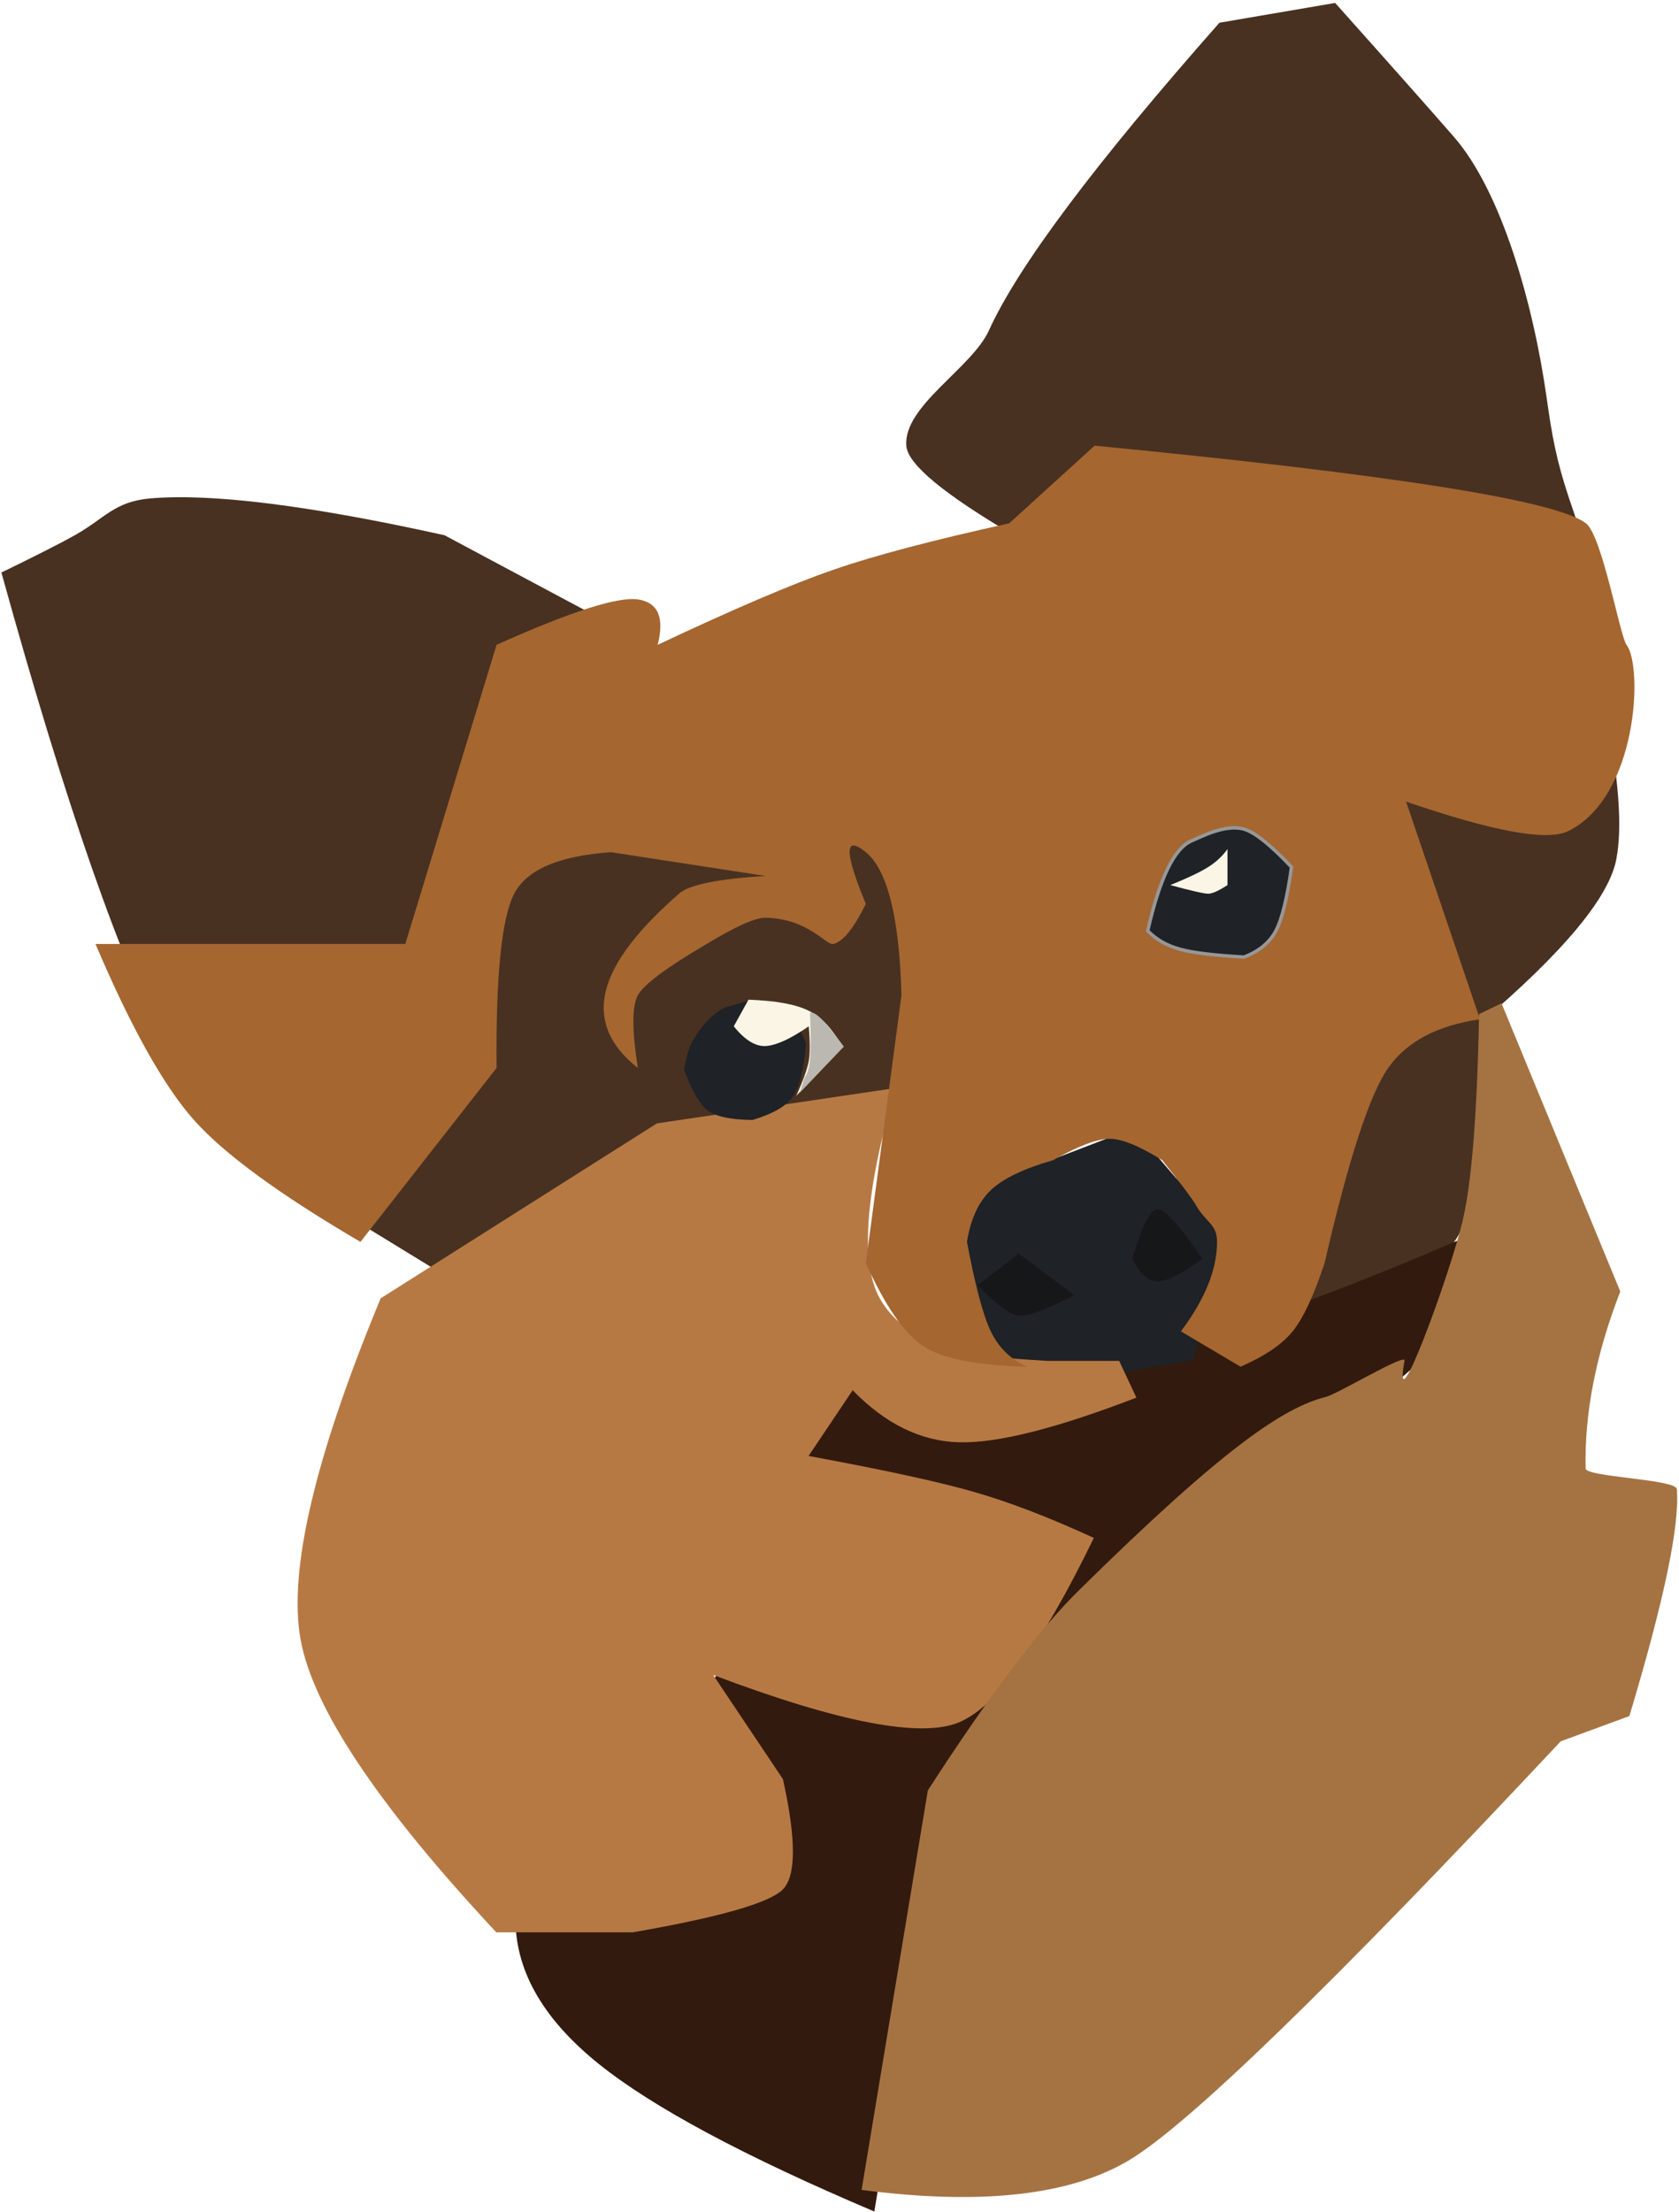 
<svg width="489px" height="644px" viewBox="0 0 489 644" version="1.1" xmlns="http://www.w3.org/2000/svg" xmlns:xlink="http://www.w3.org/1999/xlink">
    <!-- Generator: Sketch 46.2 (44496) - http://www.bohemiancoding.com/sketch -->
    <desc>Created with Sketch.</desc>
    <defs></defs>
    <g id="Logo" stroke="none" stroke-width="1" fill="none" fill-rule="evenodd">
        <g id="Inu">
            <path d="M430.867,298.004 C455.329,277.195 468.62,261.242 470.742,250.145 C474.397,231.031 465.056,199.985 466.156,188.762 C467.606,173.967 461.043,157.247 456.992,145.09 C453.204,133.724 452.012,126.828 450.453,115.801 C446.598,88.539 437.343,55.791 423.444,39.844 C416.418,31.784 404.886,18.788 388.848,0.855 L355.152,6.617 C318.838,47.728 296.464,77.578 288.031,96.168 C283.032,107.188 263.033,118.167 263.961,129.805 C264.386,135.134 274.818,143.8 295.258,155.801 L191.195,188.762 L129.445,155.801 C90.17,147.116 61.613,143.546 43.773,145.09 C33.286,145.997 30.599,150.864 21.801,155.801 C17.689,158.108 10.558,161.729 0.41,166.664 C19.289,234.844 35.636,281.607 49.449,306.953 C63.263,332.3 81.63,348.642 104.551,355.98 L149.32,383.379 L191.195,329.508 L221.977,355.98 C231.636,341.307 239.096,332.483 244.355,329.508 C279.135,309.835 305.514,310.195 317.371,306.953 C325.945,304.609 350.647,372.811 383.488,387.727 C391.856,391.527 411.867,364.376 419.223,364 C427.729,363.565 431.611,341.566 430.867,298.004 Z" id="Path-49" fill="#483121"></path>
            <path d="M424.277,382.826 C419.18,395.111 391.436,416.154 341.045,445.953 C311.292,472.876 292.063,496.303 283.359,516.232 C274.656,536.162 265.086,578.676 254.65,643.775 C216.833,627.752 190.058,613.414 174.328,600.762 C158.598,588.109 150.533,574.425 150.135,559.709 L210.01,486.119 C220.844,456.546 229.671,434.626 236.49,420.357 C243.31,406.089 247.54,400.692 249.18,404.166 C289.958,400.625 320.579,396.346 341.045,391.328 C361.511,386.31 389.255,376.28 424.277,361.236 C429.375,363.344 429.375,370.541 424.277,382.826 Z" id="Path-55" fill="#331A0E"></path>
            <polygon id="Path-58" fill="#1F2226" points="308.07 336.926 330.084 328.48 358.732 361.869 347.514 395.924 286.475 406.59 273.143 363.938 295.174 332.424"></polygon>
            <path d="M191.322,327.018 L260.797,316.732 C251.96,347.159 250.437,367.565 256.229,377.951 C259.929,384.587 267.082,390.236 279.352,393.346 C283.973,394.517 292.551,395.453 305.086,396.152 L325.953,396.152 L330.965,406.854 C307.687,415.812 290.483,420.146 279.352,419.855 C268.22,419.565 257.881,414.513 248.334,404.699 L235.486,423.834 C257.269,427.841 273.323,431.327 283.648,434.291 C293.973,437.255 305.615,441.722 318.574,447.689 C303.51,478.784 290.436,496.672 279.352,501.352 C268.267,506.032 244.387,501.441 207.713,487.58 L228.025,517.912 C231.897,535.349 231.897,546.041 228.025,549.988 C224.154,553.935 209.572,558.108 184.281,562.506 L144.549,562.506 C110.204,525.719 91.206,497.323 87.555,477.318 C83.904,457.314 91.675,424.191 110.867,377.951 L191.322,327.018 Z" id="Path-54" fill="#B77943"></path>
            <path d="M191.539,187.707 C213.749,177.249 230.814,169.961 242.732,165.844 C254.651,161.727 271.716,157.225 293.926,152.34 L318.805,129.727 C405.545,138.158 453.247,145.696 461.91,152.34 C466.592,155.931 471.843,185.291 473.715,187.707 C478.59,194.002 476.976,232.145 456.645,241.977 C450.555,244.921 434.846,242.045 409.516,233.348 L431.043,296.707 C418.59,298.506 409.673,303.235 404.293,310.895 C398.913,318.554 392.742,337.484 385.781,367.684 C382.645,377.154 379.545,383.779 376.48,387.559 C373.416,391.338 368.363,394.769 361.32,397.852 L343.93,387.559 C350.945,378.227 354.453,369.543 354.453,361.508 C354.453,356.319 351.238,355.927 348.312,350.834 C347.243,348.971 343.978,344.609 338.518,337.746 C331.831,333.585 326.701,331.504 323.129,331.504 C319.557,331.504 314.075,333.585 306.684,337.746 C298.174,340.171 292.136,343.075 288.57,346.457 C285.004,349.839 282.691,354.856 281.629,361.508 C283.998,374.168 286.311,382.851 288.57,387.559 C290.829,392.266 294.329,395.697 299.07,397.852 C284.595,397.497 274.581,395.535 269.031,391.965 C263.481,388.395 257.861,380.301 252.172,367.684 L262.551,289.711 C261.924,267.086 258.465,253.21 252.172,248.082 C245.879,242.954 245.879,247.967 252.172,263.121 C248.697,270.195 245.551,274.087 242.732,274.797 C240.651,275.321 235.436,267.406 222.996,267.156 C220.062,267.097 214.33,269.644 205.801,274.797 C194.19,281.605 187.516,286.577 185.777,289.711 C184.039,292.845 184.039,299.907 185.777,310.895 C176.096,303.275 173.482,294.338 177.938,284.082 C181.045,276.928 187.683,268.925 197.85,260.073 C200.788,257.515 209.17,255.824 222.996,255 L177.938,248.082 C162.878,249.112 153.502,253.109 149.809,260.073 C146.115,267.036 144.386,283.977 144.621,310.895 L104.977,361.508 C81.433,347.731 65.269,335.907 56.484,326.035 C47.7,316.163 38.142,299.084 27.812,274.797 L118.039,274.797 L144.621,187.707 C166.181,178.043 179.899,173.639 185.777,174.496 C191.655,175.353 193.576,179.756 191.539,187.707 Z" id="Path-48" fill="#A56630"></path>
            <path d="M334.268,270.957 C337.769,255.62 342.015,246.897 347.004,244.789 C349.705,243.648 356.862,239.785 362.334,241.365 C365.423,242.258 370.028,245.933 376.146,252.393 C374.907,261.357 373.388,267.545 371.59,270.957 C369.791,274.369 366.706,276.915 362.334,278.596 C353.76,278.136 347.545,277.381 343.689,276.332 C339.834,275.283 336.693,273.491 334.268,270.957 Z" id="Path-50" stroke="#979797" fill="#1F2226"></path>
            <path d="M357.498,247.164 L357.498,257.65 C354.933,259.324 353.056,260.16 351.867,260.16 C350.678,260.16 347.004,259.324 340.846,257.65 C345.882,255.61 349.556,253.863 351.867,252.407 C354.178,250.952 356.055,249.204 357.498,247.164 Z" id="Path-51" fill="#FAF5E5"></path>
            <path d="M234.766,303.682 C232.152,297.575 229.976,294.012 228.238,292.99 C221.55,289.059 214.704,292.442 212.18,292.99 C209.564,293.558 204.901,297.139 201.395,303.682 C200.597,305.169 199.883,307.74 199.252,311.393 C201.299,317.072 203.438,320.91 205.67,322.906 C207.902,324.903 212.395,325.946 219.15,326.035 C225.079,324.26 229.008,321.992 230.938,319.23 C232.867,316.469 234.143,311.286 234.766,303.682 Z" id="Path-53" fill="#1F2226"></path>
            <path d="M213.705,298.758 C217.002,302.856 220.185,304.766 223.255,304.486 C226.324,304.207 230.419,302.298 235.539,298.758 C235.934,303.297 235.934,306.672 235.539,308.884 C235.144,311.095 233.938,314.471 231.922,319.01 L245.135,304.486 C242.507,299.518 239.308,296.098 235.539,294.227 C231.77,292.355 225.921,291.283 217.994,291.01 L213.705,298.758 Z" id="Path-52" fill="#FAF5E5"></path>
            <path d="M437.309,292.066 L430.787,295.188 C430.21,324.116 428.633,344.076 426.057,355.066 C422.192,371.552 405.322,416.975 409.057,396.066 C409.454,393.844 389.467,405.812 386.211,406.628 C373.999,409.689 356.698,421.085 314.018,463.152 C302.472,474.532 287.876,493.877 270.229,521.189 L250.932,637.488 C285.515,641.99 311.419,639.147 328.643,628.959 C345.866,618.771 387.833,578.086 454.545,506.902 L474.547,499.547 C484.646,465.974 489.254,443.952 488.373,433.482 C488.128,430.569 461.857,429.998 461.803,427.471 C461.457,411.315 464.822,394.145 471.898,375.961 L437.309,292.066 Z" id="Path-56" fill="#A57342"></path>
            <path d="M235.926,294.876 C236.156,300.913 236.156,305.321 235.926,308.098 C235.695,310.875 235.177,312.703 234.372,313.583 L232.867,318.162 L245.764,304.675 C243.048,300.94 240.899,298.283 239.315,296.706 C237.732,295.129 236.602,294.519 235.926,294.876 Z" id="Path-57" fill="#BAB8B0"></path>
            <path d="M329.777,366.467 C332.05,370.821 334.514,372.998 337.17,372.998 C339.826,372.998 344.163,370.821 350.182,366.467 C343.641,356.829 339.304,352.01 337.17,352.01 C335.036,352.01 332.572,356.829 329.777,366.467 Z" id="Path-59" fill="#161718"></path>
            <path d="M312.867,377.014 L296.695,364.885 L284.797,374.137 C290.123,379.764 294.089,382.711 296.695,382.979 C299.301,383.246 304.692,381.257 312.867,377.014 Z" id="Path-60" fill="#161718"></path>
        </g>
    </g>
</svg>